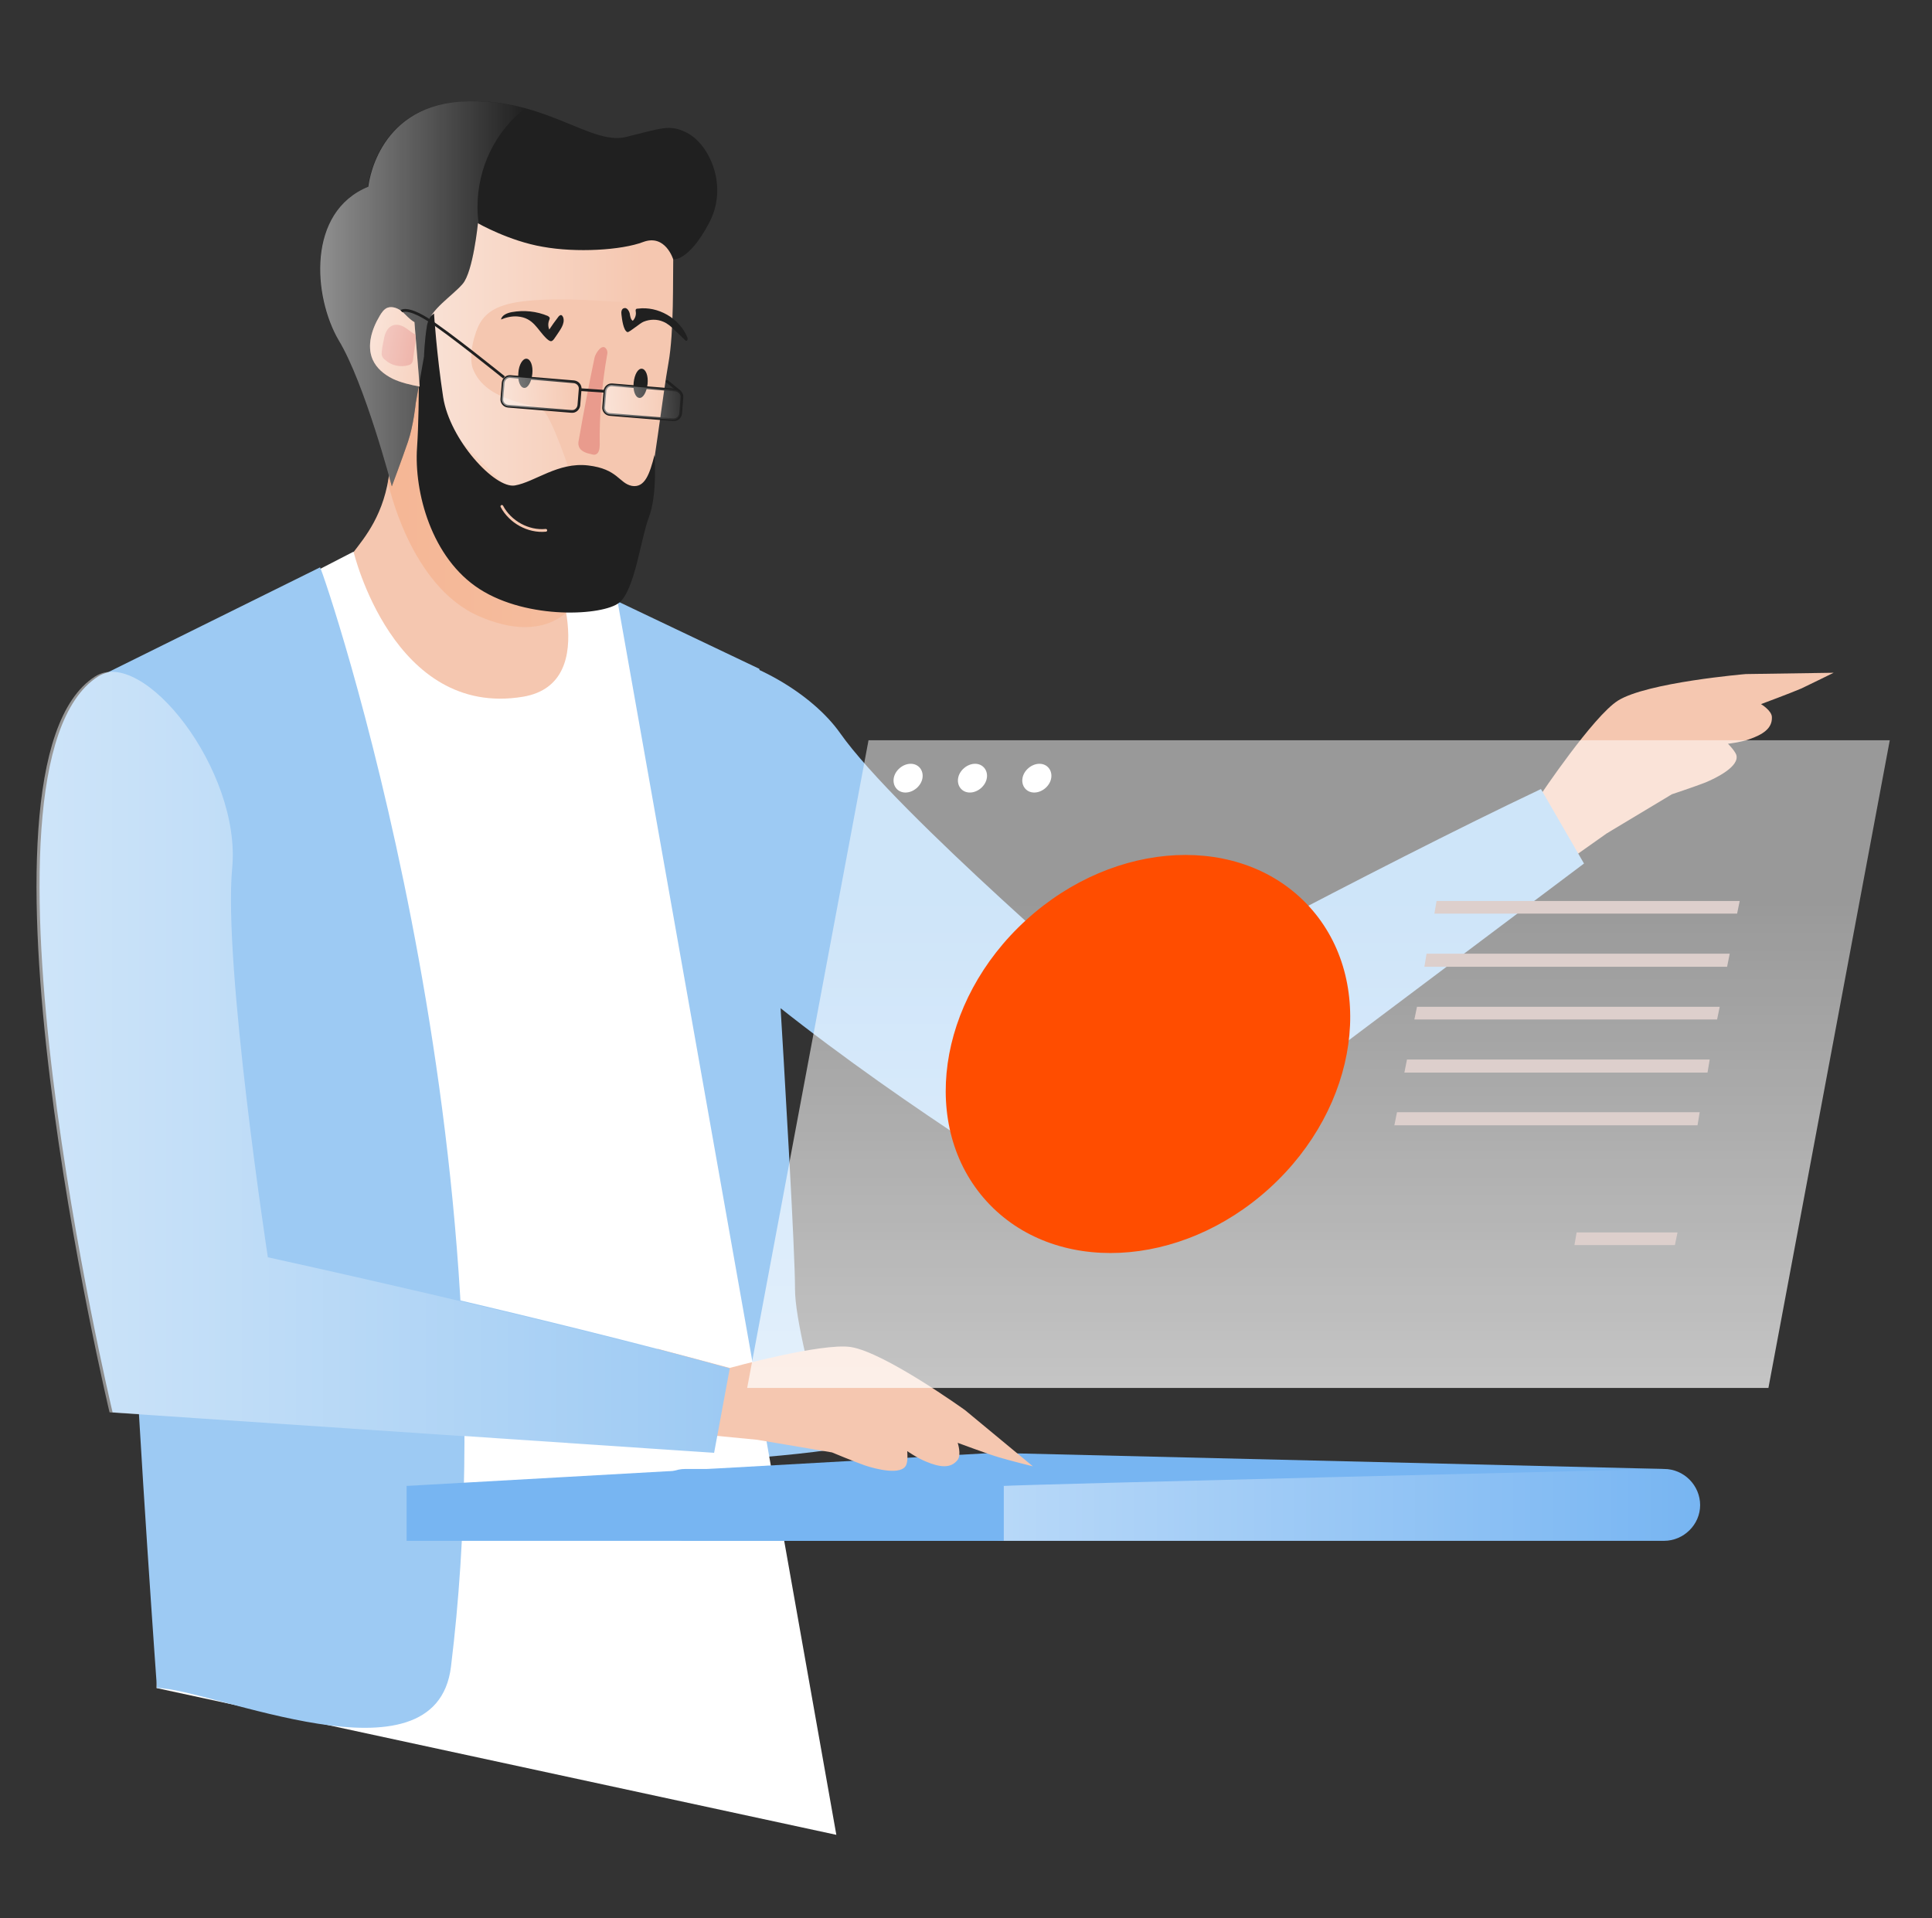 <?xml version="1.0" encoding="utf-8"?>
<svg width="705" height="700" viewBox="0 0 705 700" fill="none" xmlns="http://www.w3.org/2000/svg">
<rect x="0" y="0" width="705" height="700" fill="#333333" stroke="none"/>
<mask id="mask0" mask-type="alpha" maskUnits="userSpaceOnUse" x="0" y="0" width="705" height="700">
<rect width="705" height="700" fill="#C4C4C4"/>
</mask>
<g mask="url(#mask0)">
<path d="M537.382 302.248L561.983 290.327C561.983 290.327 581.346 261.399 590.393 255.676C601.027 249.001 637.055 245.981 637.055 245.981L669.115 245.504C669.115 245.504 660.386 249.795 657.37 251.226C653.72 252.815 642.61 256.948 642.61 256.948C642.61 256.948 646.578 259.332 646.578 261.716C646.737 265.849 643.245 268.074 638.166 269.823C634.992 270.935 630.548 271.412 630.548 271.412C630.548 271.412 632.928 273.796 633.563 275.386C634.992 279.677 626.104 283.969 622.295 285.559C618.644 286.989 610.074 289.85 610.074 289.85L586.266 304.155L561.983 321.322L537.382 302.248Z" fill="#F5C7B0"/>
<path d="M562.3 287.943L578.013 315.123L401.999 447.367C401.999 447.367 200.115 330.064 209.003 270.141C217.097 215.145 286.138 238.51 306.612 267.597C327.086 296.685 408.982 366.781 408.982 366.781C408.982 366.781 500.243 317.348 562.3 287.943Z" fill="#9DCAF3"/>
<path d="M151.231 137.737C151.231 137.737 143.93 155.38 142.184 171.593C140.438 187.647 132.978 196.23 129.011 201.475C125.043 206.72 98.22 219.754 91.871 223.251C91.871 223.251 153.453 303.043 197.416 301.294C281.376 297.797 225.35 219.754 225.35 219.754C225.35 219.754 210.59 212.76 200.908 204.495C195.194 199.568 192.338 171.752 192.338 171.752L151.231 137.737Z" fill="#F5C7B0"/>
<path d="M254.713 533.358C237.572 445.619 225.351 219.437 225.351 219.437L277.091 244.073C277.091 244.073 290.106 443.552 290.106 470.414C290.106 481.064 296.137 504.588 302.962 529.066C287.09 531.291 270.902 532.404 254.713 533.358Z" fill="#9DCAF3"/>
<path d="M229.001 72.887C235.191 77.814 245.824 87.987 245.666 94.663C245.507 101.339 245.983 121.048 243.92 132.492C241.857 143.777 238.524 173.342 235.349 186.375C232.175 199.568 228.683 217.529 225.35 219.595C221.859 221.662 189.957 219.595 183.609 215.622C177.26 211.648 149.802 175.408 154.088 147.115C154.088 147.115 138.692 152.043 131.233 125.34C129.328 118.346 154.088 94.822 157.579 87.351C166.15 68.913 204.083 77.973 214.716 77.496C225.35 76.861 229.001 72.887 229.001 72.887Z" fill="#F5C7B0"/>
<path d="M200.908 204.177C200.908 204.177 220.748 249.16 190.909 254.246C143.454 262.193 129.011 201.316 129.011 201.316L76.635 228.337L57.113 616.01L305.184 669.575L225.35 219.436L200.908 204.177Z" fill="white"/>
<path d="M116.79 207.039C118.218 209.105 188.37 414.624 164.563 608.222C159.008 653.363 76.794 616.01 57.272 616.01C57.272 616.01 50.765 525.887 48.384 472.163C46.162 418.439 68.858 346.435 66.636 320.209C64.414 293.983 35.846 247.093 35.846 247.093L116.79 207.039Z" fill="#9DCAF3"/>
<path d="M155.675 148.546L152.5 132.651L141.549 175.885C141.549 175.885 149.326 213.714 174.721 224.841C200.115 235.967 209.479 220.39 209.479 220.39L208.051 200.998L155.675 148.546Z" fill="url(#paint0_linear)"/>
<path d="M250.109 562.286H607.217C614.359 562.286 620.39 556.405 620.39 549.252C620.39 542.1 614.518 536.06 607.217 536.06H250.109C242.967 536.06 236.936 541.941 236.936 549.252C236.936 556.405 242.809 562.286 250.109 562.286Z" fill="#77B5F2"/>
<path d="M365.812 562.286H607.058C614.2 562.286 620.231 556.405 620.231 549.252C620.231 542.1 614.359 536.06 607.058 536.06H365.812C358.67 536.06 352.639 541.941 352.639 549.252C352.798 556.405 358.67 562.286 365.812 562.286Z" fill="url(#paint1_linear)"/>
<path d="M151.231 117.551L160.119 107.538L158.849 102.292C158.849 102.292 162.023 76.861 163.61 76.861C165.198 76.861 201.702 67.324 204.876 70.503C208.05 73.682 233.444 83.219 233.444 83.219C233.444 83.219 236.46 110.558 231.699 110.558C226.937 110.558 195.353 106.902 182.656 111.829C176.307 114.213 174.403 118.664 173.292 122.479C171.229 128.995 172.022 133.128 172.498 134.4C177.26 147.115 195.353 146.956 198.527 150.135C201.702 153.314 208.05 172.388 208.05 172.388C208.05 172.388 222.335 210.535 217.573 212.125C212.812 213.714 198.527 216.893 195.353 216.893C192.179 216.893 181.069 208.946 175.673 207.039C170.276 205.131 162.023 191.462 157.262 185.104C152.5 178.746 152.818 130.903 152.818 130.903L151.231 117.551Z" fill="url(#paint2_linear)"/>
<path d="M245.666 94.663C245.666 94.663 242.809 85.285 234.715 88.305C226.779 91.325 210.273 92.278 198.052 90.053C185.831 87.987 174.403 81.47 174.403 81.47C174.403 81.47 172.657 99.113 168.848 103.564C165.039 108.014 156.944 112.942 155.833 118.664C154.881 124.386 154.723 130.108 154.723 130.108L151.707 147.115C151.707 147.115 150.913 155.222 148.85 161.262C146.787 167.302 142.978 177.474 142.978 177.474C142.978 177.474 133.137 139.963 123.614 124.227C114.092 108.491 111.87 77.496 134.248 68.118C134.248 68.118 136.947 39.508 167.42 37.124C197.893 34.74 215.193 53.178 228.366 49.998C241.539 46.82 244.237 45.23 250.586 48.409C258.839 52.542 266.14 68.118 258.522 81.788C251.221 95.457 245.666 94.663 245.666 94.663Z" fill="#202020"/>
<path d="M607.217 536.06L362.797 530.179L148.215 542.259C148.215 542.259 355.655 543.213 366.13 542.259C370.891 541.782 607.217 536.06 607.217 536.06Z" fill="#77B5F2"/>
<path d="M238.841 166.03C237.095 172.865 235.349 178.11 230.588 177.315C225.826 176.362 225.509 171.116 214.558 169.845C203.606 168.573 195.195 175.885 187.894 177.156C180.593 178.428 164.087 160.467 161.706 144.89C159.325 129.313 158.373 114.372 158.373 114.372L152.659 119.141C152.659 119.141 153.294 147.115 152.183 163.328C151.072 179.541 157.42 203.701 175.038 214.986C192.655 226.271 220.113 224.682 225.985 219.913C231.699 215.145 233.762 196.707 236.778 188.76C239.952 180.494 238.841 166.03 238.841 166.03Z" fill="#202020"/>
<path d="M134.407 68.118C134.407 68.118 137.105 39.508 167.578 37.124C176.625 36.488 184.561 37.6 191.544 39.508C180.91 47.932 174.244 60.966 174.244 75.589C174.244 77.655 174.403 79.722 174.72 81.629C174.562 81.47 174.403 81.47 174.403 81.47C174.403 81.47 172.657 99.113 168.848 103.564C165.039 108.014 156.944 112.942 155.833 118.664C154.881 124.386 154.722 130.108 154.722 130.108L151.707 147.115C151.707 147.115 150.913 155.222 148.85 161.262C146.787 167.302 142.977 177.474 142.977 177.474C142.977 177.474 133.137 139.963 123.614 124.227C114.25 108.332 111.869 77.337 134.407 68.118Z" fill="url(#paint3_linear)"/>
<path d="M216.939 130.585C214.875 140.44 212.971 150.453 211.225 160.467C211.066 161.262 210.907 162.056 211.225 162.851C211.701 164.6 213.923 165.394 215.669 165.712C216.145 165.871 216.78 166.03 217.256 165.871C218.526 165.553 218.843 163.805 218.843 162.374C218.684 151.407 219.637 140.281 221.541 129.472C221.7 128.836 221.7 128.201 221.383 127.565C219.795 124.704 217.097 129.313 216.939 130.585Z" fill="#E99B8D"/>
<path d="M226.779 114.849C226.62 113.895 226.779 112.624 227.731 112.465C228.683 112.147 229.477 113.26 229.794 114.372C229.953 115.326 230.112 116.597 230.905 117.074C231.699 116.28 232.175 115.008 232.016 113.895C232.016 113.577 231.858 113.26 232.016 112.942C232.175 112.624 232.492 112.624 232.81 112.624C240.111 111.67 247.888 116.121 250.745 122.955C251.062 123.591 250.903 124.545 250.268 124.386C248.999 123.114 247.57 121.843 246.301 120.571C245.031 119.3 243.602 118.028 242.015 117.392C239.793 116.439 237.254 116.439 234.873 117.392C233.603 117.869 229.794 121.207 229.001 121.207C227.414 120.73 226.937 116.121 226.779 114.849Z" fill="#202020"/>
<path d="M205.511 115.803C205.352 115.485 205.193 115.167 204.876 115.008C204.4 114.849 203.924 115.326 203.606 115.803C202.495 117.233 201.384 118.823 200.432 120.253C199.956 119.141 199.956 117.869 200.432 116.756C200.591 116.439 200.591 116.28 200.591 115.962C200.432 115.644 200.114 115.485 199.956 115.326C195.829 113.577 191.226 113.101 186.782 113.895C185.037 114.213 183.132 115.008 182.815 116.597C184.719 115.803 186.782 115.326 188.846 115.485C194.718 115.962 195.988 120.253 199.48 123.591C201.384 125.34 201.702 124.386 203.13 122.32C204.241 120.571 206.304 118.187 205.511 115.803Z" fill="#202020"/>
<path d="M148.374 542.258H366.289V562.286H148.374V542.258Z" fill="#77B5F2"/>
<path d="M199.163 193.528C192.814 194.164 186.148 190.508 183.133 184.786" stroke="#F5C7B0" stroke-miterlimit="10" stroke-linecap="round"/>
<path d="M189.164 135.989C188.846 139.009 189.799 141.393 191.227 141.552C192.655 141.711 193.925 139.327 194.243 136.466C194.56 133.446 193.608 131.062 192.179 130.903C190.751 130.744 189.322 133.128 189.164 135.989Z" fill="#202020"/>
<path d="M231.223 139.645C230.905 142.665 231.858 145.049 233.286 145.208C234.714 145.367 235.984 142.983 236.302 140.122C236.619 137.102 235.667 134.717 234.238 134.559C232.81 134.4 231.54 136.625 231.223 139.645Z" fill="#202020"/>
<path d="M151.231 117.551C149.485 116.597 148.215 115.008 146.787 113.736C145.199 112.465 143.136 111.67 141.39 112.306C140.121 112.783 139.168 114.213 138.533 115.326C135.677 120.094 133.772 126.134 135.994 131.221C137.422 134.4 140.121 136.625 143.295 138.214C146.31 139.645 149.802 140.44 153.135 141.075" fill="#F5C7B0"/>
<path d="M151.389 122.002C149.961 121.207 148.85 120.094 147.421 119.3C145.993 118.505 144.247 118.187 142.819 118.982C141.231 119.776 140.438 121.843 140.12 123.591C139.803 125.181 139.486 126.611 139.327 128.201C139.327 128.677 139.168 129.154 139.327 129.631C139.486 130.426 139.962 130.903 140.597 131.38C142.819 133.446 146.152 134.082 149.008 133.287C149.485 133.128 149.961 132.969 150.278 132.492C150.596 132.015 150.754 131.38 150.754 130.903C151.072 128.042 152.183 122.479 151.389 122.002Z" fill="#E99B8D"/>
<path d="M151.231 117.551C149.485 116.597 148.215 115.008 146.787 113.736C145.199 112.465 143.136 111.67 141.39 112.306C140.121 112.783 139.168 114.213 138.533 115.326C135.677 120.094 133.772 126.134 135.994 131.221C137.422 134.4 140.121 136.625 143.295 138.214C146.31 139.645 149.802 140.44 153.135 141.075" fill="url(#paint4_linear)"/>
<path d="M239.952 492.19L266.299 499.184C266.299 499.184 299.788 489.965 310.421 491.554C322.801 493.462 352.163 514.602 352.163 514.602L376.923 535.106C376.923 535.106 367.4 532.722 364.384 531.768C360.575 530.655 349.465 526.523 349.465 526.523C349.465 526.523 350.894 530.814 349.465 532.722C346.926 536.06 342.799 535.424 337.879 533.357C334.705 532.086 331.054 529.543 331.054 529.543C331.054 529.543 331.372 532.881 330.737 534.47C329.15 538.603 319.468 536.06 315.659 534.788C312.009 533.516 303.597 530.02 303.597 530.02L276.298 525.41L246.777 522.549L239.952 492.19Z" fill="#F5C7B0"/>
<path d="M266.299 499.343L260.585 530.179L41.083 515.396C41.083 515.396 -15.101 279.836 35.687 246.934C53.304 235.49 89.174 281.267 85.841 316.712C82.508 352.157 98.855 458.811 98.855 458.811C98.855 458.811 200.115 480.905 266.299 499.343Z" fill="#9DCAF3"/>
<path d="M265.188 499.343L259.474 530.179L39.972 515.396C39.972 515.396 -16.212 279.836 34.576 246.934C52.193 235.49 88.063 281.267 84.73 316.712C81.397 352.157 97.744 458.811 97.744 458.811C97.744 458.811 199.004 480.905 265.188 499.343Z" fill="url(#paint5_linear)"/>
<path d="M645.309 506.496H272.647L316.929 270.141H689.59L645.309 506.496Z" fill="url(#paint6_linear)"/>
<path d="M633.881 333.402H523.416L524.21 328.792H634.833L633.881 333.402Z" fill="#DDCFCC"/>
<path d="M630.231 352.793H519.766L520.559 348.025H631.183L630.231 352.793Z" fill="#DDCFCC"/>
<path d="M626.58 372.026H516.115L517.068 367.417H627.533L626.58 372.026Z" fill="#DDCFCC"/>
<path d="M623.089 391.417H512.465L513.417 386.649H623.882L623.089 391.417Z" fill="#DDCFCC"/>
<path d="M619.438 410.65H508.814L509.767 405.882H620.232L619.438 410.65Z" fill="#DDCFCC"/>
<path d="M611.185 454.361H574.522L575.315 449.751H612.137L611.185 454.361Z" fill="#DDCFCC"/>
<path d="M336.609 283.969C336.133 286.83 333.276 289.214 330.419 289.214C327.562 289.214 325.658 286.83 326.134 283.969C326.61 281.108 329.467 278.724 332.324 278.724C335.181 278.724 337.085 281.108 336.609 283.969Z" fill="white"/>
<path d="M360.099 283.969C359.623 286.83 356.766 289.214 353.909 289.214C351.052 289.214 349.148 286.83 349.624 283.969C350.1 281.108 352.957 278.724 355.814 278.724C358.67 278.724 360.575 281.108 360.099 283.969Z" fill="white"/>
<path d="M383.589 283.969C383.113 286.83 380.256 289.214 377.399 289.214C374.542 289.214 372.637 286.83 373.114 283.969C373.59 281.108 376.447 278.724 379.303 278.724C382.16 278.724 384.065 281.108 383.589 283.969Z" fill="white"/>
<path d="M359.991 438.341C335.443 411.339 341.918 365.401 374.454 335.734C406.99 306.068 453.266 303.908 477.814 330.909C502.362 357.911 495.886 403.849 463.35 433.516C430.814 463.182 384.539 465.342 359.991 438.341Z" fill="#FF4D00"/>
<path d="M247.888 142.824L243.444 139.168" stroke="#202020" stroke-miterlimit="10" stroke-linecap="round"/>
<path d="M146.469 113.577C146.469 113.577 148.374 111.829 155.833 116.438C163.293 121.048 183.926 137.737 183.926 137.737" stroke="#202020" stroke-miterlimit="10"/>
<path d="M221.065 142.824L211.701 142.188" stroke="#202020" stroke-miterlimit="10"/>
<path d="M185.354 148.228L208.527 150.135C209.955 150.294 211.066 149.182 211.225 147.91L211.701 142.029C211.86 140.598 210.749 139.486 209.479 139.327L186.307 137.419C184.878 137.261 183.767 138.373 183.609 139.645L183.132 145.526C182.974 146.797 183.926 148.069 185.354 148.228Z" stroke="#202020" stroke-miterlimit="10"/>
<path d="M222.494 151.248L245.666 153.155C247.094 153.314 248.205 152.202 248.364 150.93L248.84 145.049C248.999 143.619 247.888 142.506 246.618 142.347L223.446 140.44C222.018 140.281 220.906 141.393 220.748 142.665L220.272 148.546C220.113 149.818 221.065 151.089 222.494 151.248Z" stroke="#202020" stroke-miterlimit="10"/>
<path d="M222.494 151.248L245.666 153.155C247.094 153.314 248.205 152.202 248.364 150.93L248.84 145.049C248.999 143.619 247.888 142.506 246.618 142.347L223.446 140.44C222.018 140.281 220.906 141.393 220.748 142.665L220.272 148.546C220.113 149.818 221.065 151.089 222.494 151.248Z" fill="url(#paint7_linear)"/>
<path d="M185.354 148.228L208.527 150.135C209.955 150.294 211.066 149.182 211.225 147.91L211.701 142.029C211.86 140.598 210.749 139.486 209.479 139.327L186.307 137.419C184.878 137.261 183.767 138.373 183.609 139.645L183.132 145.526C182.974 146.797 183.926 148.069 185.354 148.228Z" fill="url(#paint8_linear)"/>
</g>
<defs>
<linearGradient id="paint0_linear" x1="209.451" y1="180.721" x2="141.569" y2="180.721" gradientUnits="userSpaceOnUse">
<stop stop-color="#F5B48D" stop-opacity="0.5"/>
<stop offset="1" stop-color="#F5A77B" stop-opacity="0.5"/>
</linearGradient>
<linearGradient id="paint1_linear" x1="620.279" y1="549.189" x2="352.798" y2="549.189" gradientUnits="userSpaceOnUse">
<stop stop-color="white" stop-opacity="0"/>
<stop offset="0.98" stop-color="white" stop-opacity="0.49"/>
<stop offset="1" stop-color="white" stop-opacity="0.5"/>
</linearGradient>
<linearGradient id="paint2_linear" x1="234.413" y1="143.427" x2="151.221" y2="143.427" gradientUnits="userSpaceOnUse">
<stop stop-color="white" stop-opacity="0"/>
<stop offset="0.98" stop-color="white" stop-opacity="0.49"/>
<stop offset="1" stop-color="white" stop-opacity="0.5"/>
</linearGradient>
<linearGradient id="paint3_linear" x1="191.618" y1="107.208" x2="116.869" y2="107.208" gradientUnits="userSpaceOnUse">
<stop stop-color="white" stop-opacity="0"/>
<stop offset="0.98" stop-color="white" stop-opacity="0.49"/>
<stop offset="1" stop-color="white" stop-opacity="0.5"/>
</linearGradient>
<linearGradient id="paint4_linear" x1="169.686" y1="131.074" x2="135.127" y2="123.985" gradientUnits="userSpaceOnUse">
<stop stop-color="white" stop-opacity="0"/>
<stop offset="0.98" stop-color="white" stop-opacity="0.49"/>
<stop offset="1" stop-color="white" stop-opacity="0.5"/>
</linearGradient>
<linearGradient id="paint5_linear" x1="265.164" y1="387.681" x2="13.272" y2="387.681" gradientUnits="userSpaceOnUse">
<stop stop-color="white" stop-opacity="0"/>
<stop offset="0.98" stop-color="white" stop-opacity="0.49"/>
<stop offset="1" stop-color="white" stop-opacity="0.5"/>
</linearGradient>
<linearGradient id="paint6_linear" x1="492.508" y1="327.505" x2="492.508" y2="663.672" gradientUnits="userSpaceOnUse">
<stop stop-color="white" stop-opacity="0.5"/>
<stop offset="0.98" stop-color="white" stop-opacity="0.892"/>
<stop offset="1" stop-color="white" stop-opacity="0.9"/>
</linearGradient>
<linearGradient id="paint7_linear" x1="248.894" y1="146.176" x2="220.115" y2="147.222" gradientUnits="userSpaceOnUse">
<stop stop-color="white" stop-opacity="0"/>
<stop offset="0.98" stop-color="white" stop-opacity="0.49"/>
<stop offset="1" stop-color="white" stop-opacity="0.5"/>
</linearGradient>
<linearGradient id="paint8_linear" x1="211.774" y1="143.164" x2="182.996" y2="144.21" gradientUnits="userSpaceOnUse">
<stop stop-color="white" stop-opacity="0"/>
<stop offset="0.98" stop-color="white" stop-opacity="0.49"/>
<stop offset="1" stop-color="white" stop-opacity="0.5"/>
</linearGradient>
</defs>
</svg>
